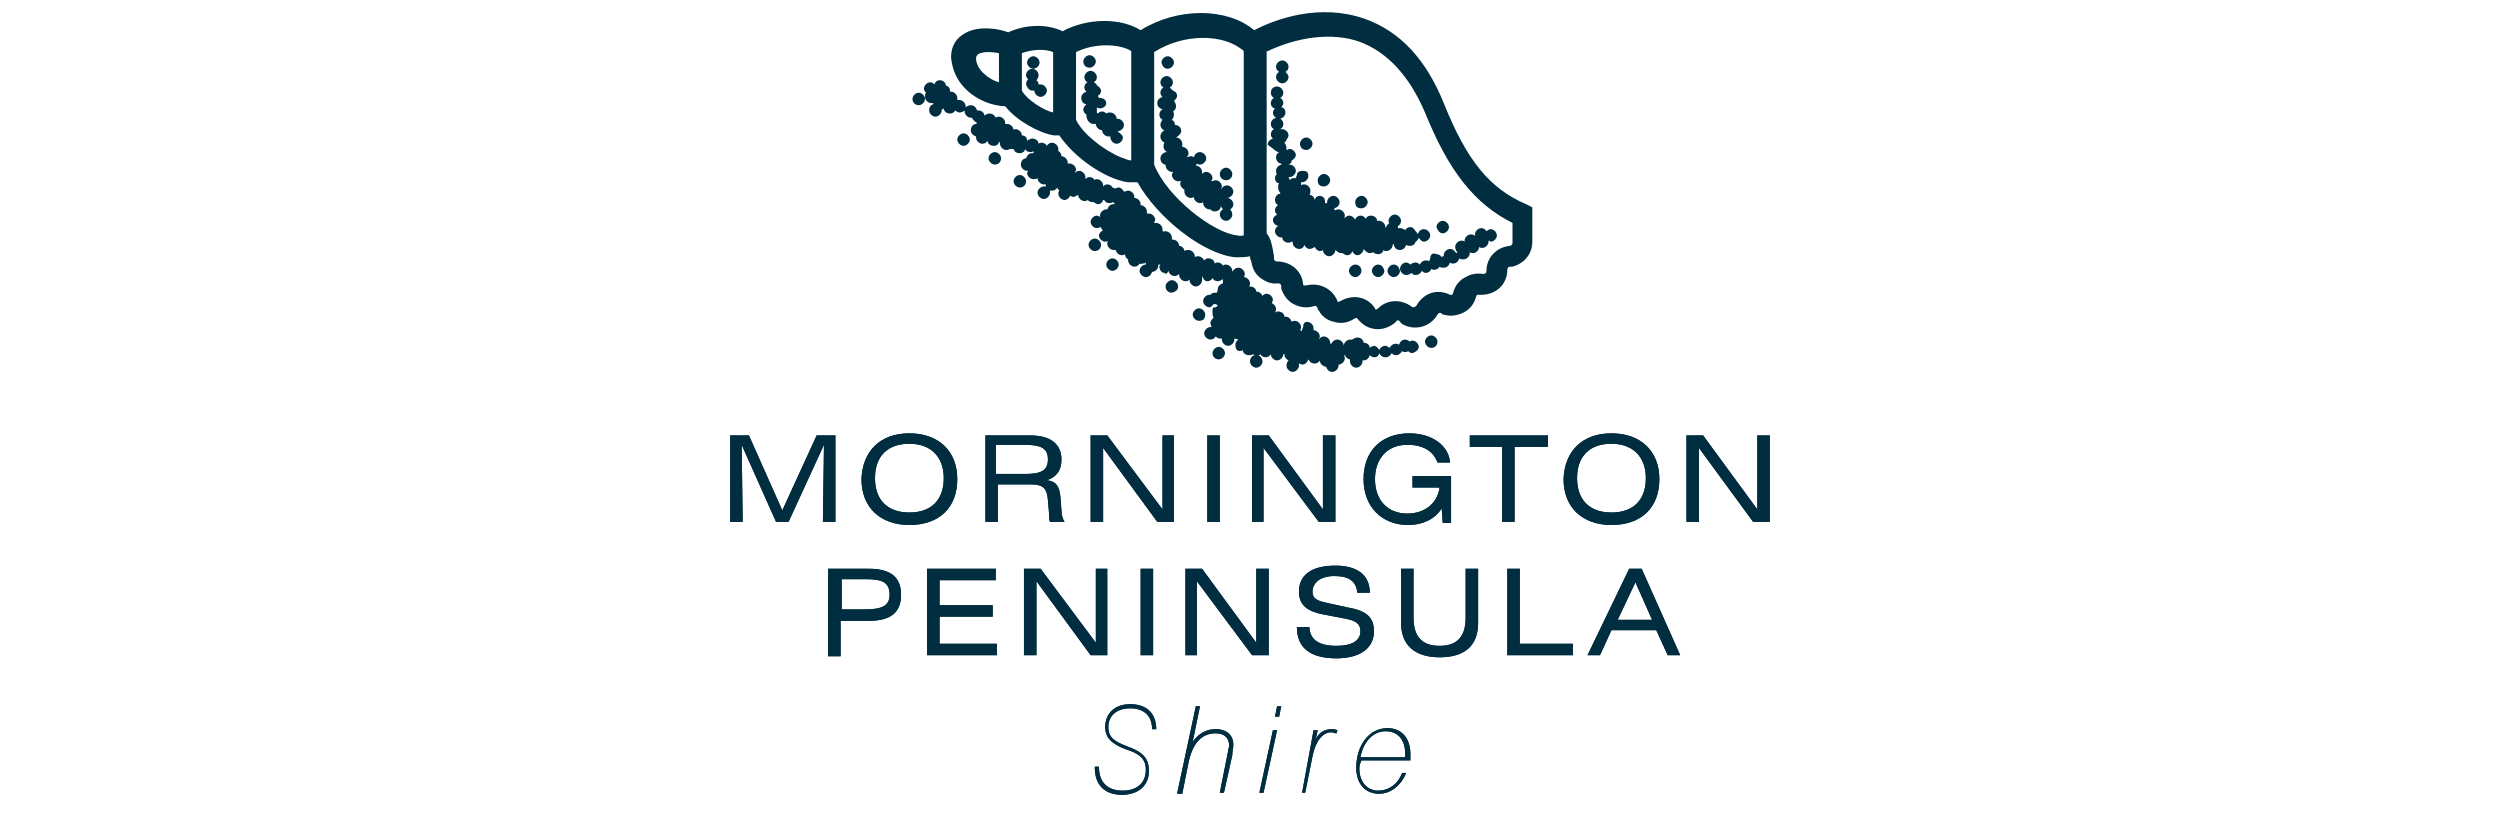 <?xml version="1.0" encoding="utf-8"?>
<!-- Generator: Adobe Illustrator 26.0.0, SVG Export Plug-In . SVG Version: 6.00 Build 0)  -->
<svg version="1.1" id="Layer_1" xmlns="http://www.w3.org/2000/svg" xmlns:xlink="http://www.w3.org/1999/xlink" x="0px" y="0px"
	 viewBox="0 0 240 80" style="enable-background:new 0 0 240 80;" xml:space="preserve">
<style type="text/css">
	.st0{display:none;}
	.st1{fill:#002D40;}
</style>
<g id="guides" class="st0">
</g>
<g>
	<g>
		<path class="st1" d="M93.9,5.2c0.5-0.3,1.4-0.2,2-0.1l0,2.8c-0.4-0.1-1-0.4-1.4-0.8c-0.5-0.4-0.8-1-0.8-1.5
			C93.7,5.4,93.8,5.3,93.9,5.2 M98.1,5.1c1.1-0.4,2.3-0.4,3-0.1l0,5.8c-0.9-0.2-2.5-1.2-3-2.1V5.1z M103.3,5
			c1.8-0.9,4.2-0.8,5.3-0.1v10.5c-0.2,0-0.5-0.1-1-0.3c-1.7-0.7-3.7-2.3-4.3-3.6V5z M110.8,5c2.8-1.8,6.7-1.8,8.6-0.1v17.7
			c-0.1,0-0.3,0.1-0.6,0c-2.3-0.2-6.8-3.7-8-6.8L110.8,5z M121.5,5c3.1-1.5,6.4-1.9,9-1c2.7,1,4.8,3.3,6.3,6.8
			c2.3,5.7,4.8,8.8,8.4,10.6c0,0.8,0,1.9,0,1.9c0,0.2-0.1,0.2-0.2,0.3c-1.3,0.1-2.3,1.1-2.3,2.4c0,0.2-0.1,0.3-0.3,0.3
			c-0.6-0.1-1.2,0-1.7,0.3c-0.6,0.3-1,0.8-1.2,1.5c0,0.1-0.1,0.2-0.1,0.2c-0.1,0-0.1,0-0.2,0c-1.2-0.6-2.5-0.2-3.2,1
			c-0.1,0.2-0.3,0.2-0.4,0.2c-1-0.8-2.4-0.8-3.3,0.1c-0.1,0.1-0.1,0.1-0.2,0.1c-0.1,0-0.1,0-0.1-0.1c-0.7-1.1-2.1-1.4-3.3-0.7
			c-0.1,0-0.2,0.1-0.2,0.1c-0.1,0-0.1-0.1-0.1-0.1c-0.5-1.2-1.7-1.8-3-1.5c-0.1,0-0.2,0-0.2,0c-0.1,0-0.1-0.1-0.1-0.1
			c-0.1-1.3-1.2-2.2-2.5-2.2c-0.1,0-0.2,0-0.2-0.1c-0.1,0-0.1-0.1-0.1-0.2l0-0.1l0-0.1c0-0.2-0.1-0.4-0.1-0.6
			c-0.1-0.5-0.2-1.1-0.6-1.6V5z M94.9,9.9c0.3,0.1,1,0.3,1.6,0.3c1.1,1.4,3.3,2.6,4.7,2.8c0.2,0,0.4,0,0.5,0
			c1.4,2.1,4.4,4.2,6.6,4.5c0.3,0,0.6,0,0.9,0c1.9,3.4,6.3,6.9,9.4,7.2c0.6,0,1,0,1.4-0.1c0,0.1,0,0.3,0.1,0.4
			c0.1,0.6,0.3,1.2,0.8,1.6c0.5,0.4,1.1,0.7,1.8,0.6c0.2,0,0.3,0.1,0.3,0.3l0,0.1l0,0.1c0.2,0.6,0.6,1.2,1.2,1.5
			c0.6,0.3,1.2,0.4,1.9,0.2c0.2-0.1,0.3,0,0.4,0.2l0,0.1l0.1,0.1c0.3,0.6,0.9,1,1.5,1.1c0.6,0.2,1.3,0.1,1.9-0.3
			c0.2-0.1,0.3-0.1,0.4,0.1l0.1,0.1l0.1,0.1c0.5,0.5,1.1,0.7,1.7,0.7c0.6,0,1.3-0.3,1.7-0.7c0.1-0.2,0.3-0.2,0.4,0l0.1,0.1l0.1,0.1
			c1.2,0.7,2.7,0.3,3.4-0.9c0.1-0.2,0.3-0.2,0.4-0.1l0.1,0.1l0.1,0c0.6,0.2,1.3,0.1,1.9-0.2c0.6-0.3,1-0.8,1.2-1.5
			c0-0.1,0.1-0.2,0.1-0.2c0.1,0,0.2,0,0.2,0l0.1,0l0.1,0c1.4,0,2.5-1,2.5-2.4c0-0.2,0.1-0.3,0.3-0.3h0.1l0.1,0
			c1.1-0.3,1.9-1.2,1.9-2.4l0-2.6l0-0.7l-0.6-0.3c-3.5-1.5-5.7-4.2-7.9-9.7c-1.7-4.2-4.2-6.9-7.6-8.1c-4.3-1.5-8.5,0-10.6,1.1
			c-2.6-2.2-7.4-2.2-10.9,0c-1.9-1.2-5.1-1.2-7.5,0.1c-1.4-0.7-3.5-0.7-5.2,0.1c-1.1-0.4-2.8-0.6-4,0c-1,0.5-1.5,1.3-1.5,2.4
			C91.5,7.9,93.2,9.3,94.9,9.9"/>
		<path class="st1" d="M122.8,6.9c-0.2,0.1-0.3,0.3-0.3,0.5c0,0.3,0.3,0.6,0.6,0.6c0.3,0,0.6-0.3,0.6-0.6c0-0.2-0.2-0.4-0.3-0.5
			c0.2-0.1,0.3-0.3,0.3-0.5c0-0.3-0.3-0.6-0.6-0.6c-0.3,0-0.6,0.3-0.6,0.6C122.5,6.6,122.6,6.8,122.8,6.9"/>
		<path class="st1" d="M112.1,6.6c0.3,0,0.6-0.3,0.6-0.6c0-0.3-0.3-0.6-0.6-0.6c-0.3,0-0.6,0.3-0.6,0.6
			C111.6,6.4,111.8,6.6,112.1,6.6"/>
		<path class="st1" d="M104.6,6.5c0.3,0,0.6-0.3,0.6-0.6c0-0.3-0.3-0.6-0.6-0.6c-0.3,0-0.6,0.3-0.6,0.6C104,6.3,104.3,6.5,104.6,6.5
			"/>
		<path class="st1" d="M99.2,6.6c0.3,0,0.6-0.3,0.6-0.6c0-0.3-0.3-0.6-0.6-0.6c-0.3,0-0.6,0.3-0.6,0.6C98.6,6.3,98.9,6.6,99.2,6.6"
			/>
		<path class="st1" d="M99.1,8.7c0.1,0,0.1,0,0.2,0c0,0.3,0.3,0.6,0.6,0.6c0.3,0,0.6-0.3,0.6-0.6c0-0.3-0.3-0.6-0.6-0.6
			c-0.1,0-0.1,0-0.2,0c0-0.2-0.1-0.3-0.2-0.4c0.1-0.1,0.2-0.3,0.2-0.5c0-0.3-0.3-0.6-0.6-0.6c-0.3,0-0.6,0.3-0.6,0.6
			c0,0.2,0.1,0.3,0.2,0.4c-0.1,0.1-0.2,0.3-0.2,0.5C98.6,8.4,98.8,8.7,99.1,8.7"/>
		<path class="st1" d="M105,11.9c0.1,0,0.2,0,0.2,0l0,0c0,0.3,0.3,0.6,0.6,0.6l0,0c0,0.3,0.3,0.6,0.6,0.6c0.1,0,0.1,0,0.2,0l0,0.1
			c0,0.3,0.3,0.6,0.6,0.6c0.3,0,0.6-0.3,0.6-0.6c0-0.3-0.6-0.6-0.5-0.6c0.3,0,0.6-0.3,0.6-0.6c0-0.3-0.3-0.6-0.6-0.6l-0.1,0
			c0-0.3-0.3-0.6-0.6-0.6c-0.1,0-0.3,0-0.4,0.1c-0.1-0.1-0.2-0.2-0.4-0.2c-0.2,0-0.3,0.1-0.4,0.2l-0.1-0.1c0-0.1,0-0.3,0-0.4l0-0.1
			c0.1,0.1,0.2,0.1,0.3,0.1c0.3,0,0.6-0.2,0.6-0.5c0-0.3-0.3-0.5-0.6-0.5c-0.1,0-0.1,0-0.1,0c0-0.1-0.1-0.1-0.1-0.2
			c0.2-0.1,0.3-0.3,0.3-0.5c0-0.2-0.2-0.4-0.4-0.5c0-0.1-0.1-0.2-0.3-0.3c0.2-0.1,0.3-0.3,0.3-0.5c0-0.3-0.3-0.6-0.6-0.6
			c-0.3,0-0.6,0.3-0.6,0.6c0,0.2,0.1,0.4,0.3,0.5c-0.2,0.1-0.3,0.3-0.3,0.5c0,0.2,0.1,0.3,0.2,0.4c-0.3,0.1-0.5,0.3-0.5,0.6
			c0,0.3,0.2,0.6,0.5,0.6c-0.1,0.1-0.3,0.3-0.3,0.5c0,0.2,0.1,0.4,0.3,0.5c0,0.1,0,0.1,0,0.2C104.4,11.7,104.7,11.9,105,11.9"/>
		<path class="st1" d="M113.4,17.3c0,0.1-0.1,0.2-0.1,0.3c0,0.3,0.2,0.5,0.4,0.6c0,0.1,0,0.1,0,0.2c0,0.3,0.3,0.6,0.6,0.6
			c0.1,0,0.2,0,0.3-0.1v0c0,0.3,0.3,0.6,0.6,0.6c0.1,0,0.2,0,0.3-0.1l0,0.1c0,0.3,0.3,0.6,0.6,0.6l0.1,0c0.1,0.1,0.2,0.2,0.4,0.2
			c0.3,0,0.6-0.2,0.6-0.5l0,0c0.1,0.1,0.1,0.2,0.2,0.3c-0.2,0.1-0.3,0.3-0.3,0.5c0,0.3,0.3,0.6,0.6,0.6c0.3,0,0.6-0.3,0.6-0.6
			c0-0.2-0.1-0.4-0.2-0.5c0.2-0.1,0.3-0.3,0.3-0.5c0-0.3-0.3-0.6-0.6-0.6v0c0.3,0,0.6-0.3,0.6-0.6c0-0.3-0.3-0.6-0.6-0.6
			c-0.3,0-0.5,0.2-0.6,0.4l0,0c0-0.1,0.1-0.2,0.1-0.3c0-0.3-0.3-0.6-0.6-0.6c-0.1,0-0.3,0.1-0.4,0.1c0-0.1,0.1-0.2,0.1-0.3
			c0-0.3-0.3-0.6-0.6-0.6c-0.2,0-0.3,0.1-0.4,0.2l0,0c0-0.1,0-0.1,0-0.2c0-0.3-0.3-0.6-0.6-0.6l0,0c0-0.1,0.1-0.1,0.1-0.2
			c0.1,0.1,0.2,0.1,0.3,0.1c0.3,0,0.6-0.3,0.6-0.6c0-0.3-0.3-0.6-0.6-0.6c-0.3,0-0.5,0.2-0.6,0.5c-0.1-0.1-0.2-0.1-0.3-0.1
			c-0.1,0-0.4,0.1-0.4,0.1c0.1-0.1,0.2-0.2,0.2-0.4c0-0.3-0.3-0.6-0.6-0.6c0,0,0-0.2,0-0.3c0-0.3-0.3-0.6-0.6-0.6
			c0,0,0.5-0.3,0.5-0.6c0-0.3-0.2-0.6-0.6-0.6l0,0c0-0.2-0.1-0.4-0.3-0.5c0.1-0.1,0.2-0.3,0.2-0.5c0-0.1,0-0.2-0.1-0.3
			c0.2-0.1,0.3-0.3,0.3-0.5c0-0.2-0.1-0.4-0.2-0.5c0.1-0.1,0.3-0.3,0.3-0.5c0-0.2-0.1-0.4-0.4-0.5c-0.1-0.1-0.2-0.2-0.3-0.3
			c0.2-0.1,0.3-0.3,0.3-0.5c0-0.3-0.3-0.6-0.6-0.6c-0.3,0-0.6,0.3-0.6,0.6c0,0.2,0.1,0.4,0.3,0.5c-0.2,0.1-0.3,0.3-0.3,0.5
			c0,0.2,0.1,0.3,0.2,0.4c-0.3,0.1-0.5,0.3-0.5,0.6c0,0.3,0.2,0.5,0.5,0.6c-0.2,0.1-0.3,0.3-0.3,0.5c0,0.2,0.1,0.4,0.3,0.5
			c-0.1,0.1-0.2,0.3-0.2,0.5c0,0.2,0.2,0.5,0.4,0.5c-0.2,0.1-0.4,0.3-0.4,0.6c0,0.3,0.2,0.5,0.4,0.6c-0.1,0.1-0.1,0.2-0.1,0.4
			c0,0.2,0.2,0.5,0.4,0.5v0l-0.1,0c-0.3,0-0.6,0.3-0.6,0.6c0,0.3,0.2,0.6,0.5,0.6l0,0.1c0,0.3,0.3,0.6,0.6,0.6l0.1,0
			c0,0.1-0.1,0.2-0.1,0.3c0,0.3,0.3,0.6,0.6,0.6C113.3,17.4,113.4,17.4,113.4,17.3"/>
		<path class="st1" d="M117.7,17.3c0.3,0,0.6-0.2,0.6-0.6c0-0.3-0.3-0.6-0.6-0.6c-0.3,0-0.6,0.3-0.6,0.6
			C117.1,17.1,117.4,17.3,117.7,17.3"/>
		<path class="st1" d="M122.8,14.6c-0.2,0.1-0.3,0.3-0.3,0.5c0,0.3,0.2,0.6,0.5,0.6v0.1c-0.3,0.1-0.5,0.3-0.5,0.6
			c0,0.1,0,0.3,0.1,0.3c-0.1,0.1-0.2,0.2-0.2,0.4c0,0.3,0.2,0.5,0.4,0.5c-0.1,0.1-0.1,0.2-0.1,0.4c0,0.2,0.1,0.4,0.2,0.5v0.1
			c-0.3,0-0.5,0.3-0.5,0.6c0,0.2,0.1,0.4,0.3,0.5c-0.2,0.1-0.3,0.3-0.3,0.5c0,0.2,0.1,0.3,0.2,0.4c-0.2,0.1-0.4,0.3-0.4,0.5
			c0,0.3,0.2,0.5,0.5,0.6c-0.2,0.1-0.3,0.3-0.3,0.5c0,0.3,0.3,0.6,0.6,0.6l0.1,0c0,0.3,0.3,0.5,0.6,0.5c0.1,0,0.3-0.1,0.4-0.1l0,0.1
			c0,0.3,0.3,0.6,0.6,0.6c0.3,0,0.5-0.2,0.5-0.4c0.1,0.2,0.3,0.4,0.5,0.4c0.2,0,0.4-0.1,0.5-0.2c0.1,0.2,0.3,0.4,0.5,0.4
			c0.1,0,0.2,0,0.3-0.1c0,0.3,0.3,0.6,0.6,0.6c0.3,0,0.6-0.3,0.6-0.6c0,0,0.3,0.3,0.5,0.3c0.1,0,0.2,0,0.2,0
			c0.1,0.1,0.3,0.2,0.4,0.2c0.3,0,0.5-0.2,0.5-0.4c0.1,0.2,0.3,0.4,0.5,0.4c0.3,0,0.6-0.3,0.6-0.6c0,0,0.3,0.4,0.6,0.4
			c0.1,0,0.2,0,0.3-0.1c0.1,0.1,0.3,0.2,0.5,0.2c0.3,0,0.5-0.2,0.5-0.4c0.1,0.1,0.2,0.1,0.3,0.1c0.3,0,0.6-0.3,0.6-0.6l0.1-0.1
			c0,0.3,0.2,0.6,0.6,0.6c0.3,0,0.5-0.2,0.6-0.5c0.1,0.1,0.2,0.1,0.4,0.1c0.2,0,0.4-0.1,0.5-0.4c0.2-0.1,0.3-0.3,0.3-0.4
			c0.1,0.2,0.3,0.4,0.5,0.4c0.3,0,0.6-0.3,0.6-0.6c0-0.3-0.3-0.6-0.6-0.6c-0.3,0-0.5,0.2-0.6,0.5c0-0.1-0.1-0.2-0.2-0.3
			c-0.1-0.2-0.3-0.4-0.5-0.4c-0.2,0-0.4,0.1-0.5,0.3c-0.1-0.1-0.3-0.2-0.5-0.2c0,0-0.1,0-0.2,0c0-0.1,0-0.2,0-0.2
			c0.2-0.1,0.3-0.3,0.3-0.5c0-0.3-0.3-0.6-0.6-0.6c-0.3,0-0.6,0.3-0.6,0.6c0,0.1,0,0.2,0.1,0.2c-0.2,0.1-0.4,0.5-0.4,0.5l0-0.1
			c0-0.3-0.3-0.6-0.6-0.6c-0.1,0-0.1,0-0.2,0c0-0.3-0.3-0.5-0.6-0.5c-0.2,0-0.4,0.1-0.5,0.3c-0.1-0.2-0.3-0.3-0.5-0.3
			c-0.2,0-0.5,0.2-0.5,0.4c-0.1-0.2-0.3-0.4-0.6-0.4c-0.2,0-0.5,0.3-0.5,0.3c0.1-0.1,0.1-0.2,0.1-0.3c0-0.3-0.3-0.6-0.6-0.6
			c-0.3,0-0.4,0.2-0.4,0l0-0.1c0.3-0.1,0.5-0.3,0.5-0.6c0-0.3-0.3-0.6-0.6-0.6c-0.3,0-0.6,0.3-0.6,0.6l0,0.1h-0.2l0-0.2
			c0-0.4-0.4-0.5-0.5-0.5c-0.2,0-0.4,0.1-0.5,0.4c0-0.3-0.3-0.5-0.5-0.5c0.1-0.1,0.1-0.2,0.1-0.4c0-0.3-0.3-0.6-0.6-0.6
			c-0.1,0-0.2,0-0.3,0.1c0,0,0-0.1,0-0.2l0-0.1l0.1,0c0.3,0,0.6-0.3,0.6-0.6c0-0.3-0.1-0.5-0.5-0.5c-0.3,0-0.6,0.1-0.6,0.4l-0.1,0.3
			l-0.2,0c-0.2,0-0.3,0.1-0.4,0.2c0-0.1-0.1-0.3-0.1-0.3l0.1,0c0.3,0,0.6-0.3,0.6-0.6c0-0.3-0.3-0.6-0.6-0.6l-0.1,0
			c0.2-0.1,0.3-0.2,0.3-0.4c0.2-0.1,0.4-0.3,0.4-0.5c0-0.3-0.3-0.6-0.6-0.6c-0.1,0-0.2,0.1-0.3,0.1c0-0.1,0-0.1,0-0.2
			c0-0.2-0.1-0.4-0.2-0.5c0.1-0.1,0.2-0.2,0.2-0.3c0.1-0.1,0.2-0.3,0.2-0.4c0-0.3-0.3-0.6-0.6-0.6c-0.1,0-0.1,0-0.2,0l0,0
			c0.2-0.1,0.3-0.3,0.3-0.5c0-0.2-0.1-0.4-0.3-0.5c0.3-0.1,0.5-0.3,0.5-0.6c0-0.3-0.2-0.5-0.4-0.5c0.1-0.1,0.2-0.3,0.2-0.4
			c0-0.2-0.1-0.4-0.3-0.5c0.2-0.1,0.3-0.3,0.3-0.5c0-0.3-0.3-0.6-0.6-0.6c-0.3,0-0.6,0.2-0.6,0.6c0,0.2,0.1,0.4,0.3,0.5
			c-0.2,0.1-0.3,0.3-0.3,0.5c0,0.3,0.2,0.5,0.4,0.5c-0.1,0.1-0.2,0.3-0.2,0.4c0,0.2,0.1,0.4,0.3,0.5c-0.3,0.1-0.5,0.3-0.5,0.6
			c0,0.2,0.1,0.4,0.3,0.5c-0.2,0.1-0.3,0.3-0.3,0.5c0,0.2,0.1,0.3,0.2,0.4c-0.3,0.1-0.5,0.3-0.5,0.6
			C122.3,14.3,122.5,14.6,122.8,14.6"/>
		<path class="st1" d="M138.5,22.4c0.3,0,0.6-0.3,0.6-0.6c0-0.3-0.3-0.6-0.6-0.6c-0.3,0-0.6,0.3-0.6,0.6
			C138,22.1,138.2,22.4,138.5,22.4"/>
		<path class="st1" d="M137.3,24.8L137.3,24.8c0,0.1-0.1,0.2-0.1,0.3c-0.1-0.1-0.2-0.1-0.3-0.1c-0.3,0-0.5,0.2-0.6,0.4
			c-0.1-0.1-0.2-0.2-0.4-0.2c-0.2,0-0.4,0.1-0.5,0.2c-0.1-0.1-0.3-0.2-0.4-0.2c-0.3,0-0.6,0.3-0.6,0.6c0,0.3,0.3,0.6,0.6,0.6
			c0.2,0,0.4-0.1,0.5-0.2c0.1,0.1,0.2,0.2,0.4,0.2c0.3,0,0.5-0.2,0.6-0.4c0.1,0.1,0.2,0.2,0.4,0.2c0.2,0,0.5-0.2,0.5-0.4
			c0.1,0.1,0.2,0.1,0.3,0.1c0.2,0,0.4-0.1,0.5-0.3c0.1,0.1,0.2,0.1,0.4,0.1c0.3,0,0.5-0.2,0.6-0.5c0.1,0.1,0.2,0.1,0.3,0.1
			c0.3,0,0.5-0.2,0.6-0.5c0.1,0.1,0.2,0.1,0.4,0.1c0.3,0,0.6-0.3,0.6-0.6l0-0.1c0.1,0.1,0.2,0.1,0.3,0.1c0.3,0,0.6-0.3,0.6-0.6
			c0.1,0.1,0.2,0.1,0.3,0.1c0.3,0,0.6-0.3,0.6-0.6l0-0.1c0.1,0,0.2,0.1,0.2,0.1c0.3,0,0.6-0.3,0.6-0.6c0-0.3-0.3-0.6-0.6-0.6
			c-0.1,0-0.3,0.1-0.4,0.2c-0.1-0.2-0.3-0.3-0.5-0.3c-0.3,0-0.6,0.3-0.6,0.6c0,0.2,0.1,0.3,0.2,0.4l0,0.1c0-0.3-0.3-0.5-0.6-0.5
			c-0.3,0-0.6,0.3-0.6,0.6c0,0,0,0.1,0,0.1c-0.1-0.1-0.2-0.1-0.3-0.1c-0.3,0-0.6,0.3-0.6,0.6c0,0.2,0.1,0.4,0.2,0.5l0,0.1
			c-0.1,0-0.1-0.1-0.2-0.1c-0.1-0.2-0.3-0.3-0.5-0.3c-0.3,0-0.6,0.3-0.6,0.6l0,0.1c-0.1,0-0.2,0-0.2,0.1c-0.1-0.2-0.3-0.3-0.5-0.3
			C137.5,24.2,137.3,24.5,137.3,24.8"/>
		<path class="st1" d="M130.7,20c0.3,0,0.6-0.3,0.6-0.6c0-0.3-0.3-0.6-0.6-0.6c-0.3,0-0.6,0.3-0.6,0.6C130.1,19.8,130.3,20,130.7,20
			"/>
		<path class="st1" d="M127.1,17.9c0.3,0,0.6-0.3,0.6-0.6c0-0.3-0.3-0.6-0.6-0.6c-0.3,0-0.6,0.3-0.6,0.6
			C126.5,17.7,126.7,17.9,127.1,17.9"/>
		<path class="st1" d="M125.4,14.4c0.3,0,0.6-0.3,0.6-0.6c0-0.3-0.3-0.6-0.6-0.6c-0.3,0-0.6,0.3-0.6,0.6
			C124.8,14.1,125,14.4,125.4,14.4"/>
		<path class="st1" d="M133.8,25.4c-0.3,0-0.6,0.3-0.6,0.6c0,0.3,0.3,0.6,0.6,0.6c0.3,0,0.6-0.3,0.6-0.6
			C134.3,25.6,134.1,25.4,133.8,25.4"/>
		<path class="st1" d="M132.3,25.4c-0.3,0-0.6,0.3-0.6,0.6c0,0.3,0.3,0.6,0.6,0.6c0.3,0,0.6-0.3,0.6-0.6
			C132.8,25.6,132.6,25.4,132.3,25.4"/>
		<path class="st1" d="M130.1,25.4c-0.3,0-0.6,0.3-0.6,0.6c0,0.3,0.3,0.6,0.6,0.6c0.3,0,0.6-0.3,0.6-0.6
			C130.7,25.7,130.5,25.4,130.1,25.4"/>
		<path class="st1" d="M105.7,23.5c0-0.3-0.3-0.6-0.6-0.6c-0.3,0-0.6,0.3-0.6,0.6c0,0.3,0.3,0.6,0.6,0.6
			C105.4,24.1,105.7,23.9,105.7,23.5"/>
		<path class="st1" d="M107.4,25.4c0-0.3-0.3-0.6-0.6-0.6c-0.3,0-0.6,0.3-0.6,0.6c0,0.3,0.3,0.6,0.6,0.6
			C107.1,26,107.4,25.7,107.4,25.4"/>
		<path class="st1" d="M113.1,27.5c0-0.3-0.3-0.6-0.6-0.6c-0.3,0-0.6,0.3-0.6,0.6c0,0.3,0.2,0.6,0.6,0.6
			C112.9,28,113.1,27.8,113.1,27.5"/>
		<path class="st1" d="M115.7,30.2c0-0.3-0.3-0.6-0.6-0.6c-0.3,0-0.6,0.3-0.6,0.6c0,0.3,0.3,0.6,0.6,0.6
			C115.5,30.8,115.7,30.6,115.7,30.2"/>
		<path class="st1" d="M117,34.5c0.3,0,0.6-0.3,0.6-0.6c0-0.3-0.3-0.6-0.6-0.6c-0.3,0-0.6,0.3-0.6,0.6
			C116.4,34.3,116.7,34.5,117,34.5"/>
		<path class="st1" d="M112.2,26c0,0.3,0.3,0.5,0.6,0.5c0.1,0,0.3-0.1,0.4-0.2v0.1c0,0.3,0.3,0.6,0.6,0.6c0.3,0,0.5-0.2,0.5-0.4l0,0
			c0,0.1-0.1,0.2-0.1,0.3c0,0.3,0.3,0.6,0.6,0.6c0.3,0,0.6-0.3,0.6-0.6c0-0.1,0-0.3,0-0.4c0.1,0.2,0.2,0.5,0.5,0.5
			c0.2,0,0.4-0.1,0.5-0.3c0.1,0.2,0.3,0.3,0.5,0.3c0.2,0,0.3-0.1,0.5-0.2v0.2c0,0.1,0,0.2,0,0.2c-0.3,0.1-0.5,0.3-0.5,0.6
			c0,0,0,0.2-0.1,0.3c-0.1,0-0.1,0-0.2,0c-0.2,0-0.3,0.1-0.4,0.2l-0.1,0c-0.3,0-0.6,0.3-0.6,0.6c0,0.3,0.3,0.6,0.6,0.6
			c0.2,0,0.3-0.2,0.4-0.3l0.2,0c0.1,0,0.1,0.1,0.2,0.1c0,0,0,0.1-0.2,0.2c-0.3,0-0.3,0.1-0.3,0.4c0,0.2,0,0.4,0.1,0.6
			c-0.1,0.1-0.3,0.3-0.3,0.5c0,0.1,0.1,0.3,0.1,0.4l-0.1,0c-0.3,0-0.6,0.3-0.6,0.6c0,0.3,0.3,0.6,0.6,0.6c0.2,0,0.4-0.1,0.5-0.3
			c0.1,0.1,0.3,0.2,0.4,0.2c0.1,0,0.1,0,0.2,0c0,0.1,0,0.1,0,0.1c0,0.3,0.3,0.6,0.6,0.6c0.3,0,0.6-0.3,0.6-0.6l0-0.1
			c0.1,0,0.3,0.1,0.4,0.1c-0.2,0.1-0.3,0.3-0.3,0.5c0,0.3,0.1,0.6,0.4,0.6c0.1,0,0.2,0,0.3-0.1c0,0.3,0.3,0.5,0.6,0.5
			c0.1,0,0.3,0,0.4-0.1c0.1,0.1,0.1,0.1,0.2,0.1c-0.3,0-0.5,0.3-0.5,0.6c0,0.3,0.3,0.6,0.6,0.6c0.3,0,0.6-0.3,0.6-0.6
			c0-0.3-0.2-0.5-0.4-0.6c0.1,0,0.2,0,0.2-0.1c0.1,0.2,0.3,0.3,0.5,0.3c0.2,0,0.4-0.1,0.5-0.3v0c0,0.3,0.3,0.6,0.6,0.6
			c0.3,0,0.6-0.3,0.6-0.6v0l0.1,0V34c0,0.3,0.2,0.5,0.4,0.6c-0.1,0.1-0.2,0.3-0.2,0.5c0,0.3,0.3,0.6,0.6,0.6c0.3,0,0.6-0.3,0.6-0.6
			c0-0.1,0-0.1,0-0.2c0.1,0,0.2,0.1,0.3,0.1c0.3,0,0.5-0.2,0.6-0.5c0.1,0.2,0.3,0.4,0.6,0.4c0.2,0,0.4-0.1,0.5-0.3
			c0,0.3,0.3,0.6,0.6,0.6l0,0c0.1,0.3,0.3,0.5,0.6,0.5c0.3,0,0.6-0.3,0.6-0.6l0-0.1c0.3,0,0.6-0.3,0.6-0.6c0-0.1,0-0.2-0.1-0.3
			l0.1,0c0.1,0.2,0.3,0.4,0.5,0.4c0,0.1,0,0.1,0,0.2c0,0.3,0.3,0.6,0.6,0.6c0.3,0,0.6-0.3,0.6-0.6l0-0.1l0.1,0
			c0.3,0,0.5-0.2,0.6-0.5c0.1,0.1,0.3,0.2,0.4,0.2c0.3,0,0.5-0.2,0.5-0.4c0.1,0.2,0.3,0.4,0.6,0.4c0.3,0,0.5-0.2,0.6-0.4
			c0.1,0.1,0.2,0.2,0.4,0.2c0.3,0,0.5-0.2,0.6-0.4c0.1,0.1,0.2,0.1,0.3,0.1c0.3,0,0.6-0.3,0.6-0.6c0-0.3-0.3-0.6-0.6-0.6
			c-0.3,0-0.5,0.2-0.6,0.5c-0.1-0.1-0.2-0.1-0.3-0.1c-0.3,0-0.5,0.2-0.6,0.4c-0.1-0.1-0.3-0.2-0.4-0.2c-0.3,0-0.5,0.2-0.6,0.4
			c-0.1-0.2-0.3-0.4-0.5-0.4c-0.1,0-0.3,0.1-0.4,0.2c0-0.3-0.3-0.5-0.6-0.5l0,0c0-0.3-0.3-0.5-0.6-0.5c-0.2,0-0.3,0.1-0.5,0.2
			c0,0-0.1,0-0.2,0c-0.3,0-0.6,0.3-0.6,0.6c0-0.3-0.3-0.6-0.6-0.6c-0.3,0-0.5,0.2-0.6,0.4l-0.1,0l0-0.1c0-0.3-0.3-0.6-0.6-0.6
			c-0.2,0-0.4,0.1-0.5,0.3h0c0-0.1,0.1-0.2,0.1-0.3c0-0.3-0.3-0.6-0.6-0.6c0-0.1,0-0.1,0-0.2c0-0.3-0.3-0.6-0.6-0.6
			c-0.3,0-0.4,0.2-0.4,0.5c0,0.1-0.2,0.3-0.1,0.4c-0.1,0-0.1-0.1-0.2-0.1c0.1-0.1,0.1-0.2,0.1-0.3c0-0.3-0.3-0.6-0.6-0.6
			c-0.1,0-0.2,0-0.3,0.1c-0.1-0.3-0.3-0.5-0.6-0.5l-0.1,0c0-0.3-0.3-0.5-0.6-0.5c-0.2,0-0.3,0.1-0.4,0.2c0.1-0.1,0.2-0.2,0.2-0.4
			c0-0.3-0.2-0.5-0.4-0.6c0-0.1,0.1-0.2,0.1-0.3c0-0.3-0.3-0.6-0.6-0.6c-0.2,0-0.3,0.1-0.4,0.2c-0.1-0.2-0.3-0.4-0.5-0.4l-0.1,0
			c0-0.3-0.3-0.5-0.6-0.5l-0.1,0c0.1-0.1,0.1-0.2,0.1-0.3c0-0.3-0.3-0.6-0.6-0.6c0.1-0.1,0.1-0.2,0.1-0.3c0-0.3-0.3-0.6-0.6-0.6
			c-0.3,0-0.5,0.2-0.6,0.4l0,0l0-0.1c0-0.3-0.3-0.6-0.6-0.6c-0.1,0-0.2,0-0.3,0.1c-0.1-0.2-0.3-0.3-0.5-0.3c-0.1,0-0.2,0-0.3,0.1
			c0-0.3-0.3-0.5-0.6-0.5c-0.2,0-0.3,0.1-0.4,0.2c-0.1-0.2-0.3-0.4-0.6-0.4c-0.1,0-0.2,0-0.3,0.1l0-0.1c0-0.3-0.3-0.6-0.6-0.6
			c-0.2,0-0.3,0-0.4,0.1c0-0.3-0.3-0.5-0.5-0.5l0,0c0-0.3-0.3-0.6-0.6-0.6l-0.1,0c0-0.1,0-0.1,0-0.2c0-0.3-0.3-0.6-0.6-0.6
			c-0.3,0-0.3,0.1-0.3-0.2c0-0.3-0.3-0.6-0.6-0.6c-0.1,0-0.1,0-0.2,0c0-0.1,0.1-0.2,0.1-0.3c0-0.3-0.3-0.6-0.6-0.6
			c-0.1,0-0.2,0-0.2,0c0-0.1,0-0.1,0-0.2c0-0.3-0.3-0.6-0.6-0.6l0,0l0-0.1c0-0.3-0.3-0.6-0.6-0.6h0c0,0,0-0.1,0-0.1
			c0-0.3-0.3-0.6-0.6-0.6c-0.1,0-0.3,0.1-0.4,0.1c-0.1-0.2-0.3-0.4-0.5-0.4c-0.1,0-0.2,0-0.3,0.1c-0.1,0-0.2-0.1-0.3-0.1
			c-0.1-0.2-0.3-0.3-0.5-0.3c-0.2,0-0.4,0.1-0.5,0.4h0c0.1-0.1,0.1-0.2,0.1-0.3c0-0.3-0.3-0.6-0.6-0.6c-0.1,0-0.2,0-0.2,0.1
			c-0.1-0.2-0.3-0.3-0.5-0.3c-0.2,0-0.3,0.1-0.4,0.2c0-0.1,0-0.1,0-0.2c0-0.3-0.3-0.6-0.6-0.6c-0.2,0-0.3,0.1-0.4,0.2l0,0
			c0-0.1,0.1-0.2,0.1-0.3c0-0.3-0.3-0.6-0.6-0.6c-0.1,0-0.1,0-0.2,0l0-0.1c0-0.3-0.3-0.6-0.6-0.6l0,0l0,0c0-0.2-0.1-0.4-0.3-0.5
			c0-0.1,0-0.1,0-0.2c0-0.3-0.3-0.6-0.6-0.6c-0.2,0-0.4,0.1-0.5,0.3c-0.1-0.2-0.3-0.3-0.5-0.3c-0.1,0-0.2,0-0.3,0.1
			c0-0.3-0.3-0.5-0.6-0.5c-0.2,0-0.3,0.1-0.5,0.2c0-0.3-0.2-0.5-0.5-0.5c0-0.3-0.3-0.6-0.6-0.6c-0.1,0-0.2,0-0.2,0.1v0
			c0-0.3-0.3-0.6-0.6-0.6c-0.1,0-0.1,0-0.2,0l0-0.1c0-0.3-0.3-0.6-0.6-0.6c-0.1,0-0.2,0-0.3,0.1c-0.1-0.2-0.3-0.4-0.6-0.4
			c-0.2,0-0.4,0.1-0.5,0.2c0-0.3-0.3-0.5-0.6-0.5l-0.1,0c-0.1-0.3-0.3-0.5-0.6-0.5c-0.2,0-0.4,0.1-0.5,0.2c0,0,0-0.1,0-0.1
			c0-0.3-0.3-0.6-0.6-0.6c-0.1,0-0.1,0-0.2,0c0-0.1,0-0.1,0-0.2c0-0.3-0.3-0.6-0.6-0.6l-0.1,0l0-0.1c0-0.2-0.1-0.4-0.4-0.5
			c0-0.3-0.3-0.5-0.6-0.5c-0.2,0-0.4,0.1-0.5,0.4c-0.1-0.1-0.2-0.2-0.4-0.2c-0.3,0-0.6,0.3-0.6,0.6c0,0.2,0.1,0.3,0.2,0.4
			c-0.1,0.1-0.1,0.2-0.1,0.4c0,0.3,0.3,0.6,0.6,0.6c0.1,0,0.1,0,0.2,0l0,0.1c-0.3,0.1-0.4,0.3-0.4,0.6c0,0.3,0.3,0.6,0.6,0.6
			c0.3,0,0.6-0.3,0.6-0.6l0-0.1c0.1,0,0.1,0,0.2-0.1c0,0.3,0.3,0.5,0.6,0.5c0.2,0,0.4-0.1,0.5-0.3c0.1,0.1,0.3,0.2,0.4,0.2
			c0.2,0,0.4-0.1,0.5-0.2l0,0.1c0,0.3,0.3,0.6,0.6,0.6l0.1,0c0.1,0.2,0.3,0.4,0.5,0.5l-0.1,0.1c-0.3,0-0.5,0.3-0.5,0.6
			c0,0.3,0.2,0.5,0.5,0.6l0,0.1c0,0.3,0.3,0.6,0.6,0.6c0.2,0,0.4-0.1,0.5-0.3c0,0.3,0.3,0.5,0.6,0.5c0.3,0,0.5-0.2,0.5-0.4l0.1,0.1
			l0,0.1c0,0.3,0.3,0.6,0.6,0.6c0.2,0,0.3-0.1,0.4-0.1h0.1c0.1,0,0.1,0,0.2,0c0.1,0.3,0.3,0.4,0.6,0.4c0.3,0,0.5-0.2,0.5-0.4
			c0.1,0.2,0.3,0.3,0.5,0.3c0.1,0,0.2,0,0.3-0.1c0,0.1,0,0.2,0.1,0.2c-0.1,0-0.1,0-0.2,0c-0.3,0-0.5,0.2-0.6,0.5
			c-0.3,0-0.5,0.3-0.5,0.6c0,0.3,0.3,0.6,0.6,0.6l0.1,0c0,0.1-0.1,0.1-0.1,0.2c0,0.3,0.3,0.6,0.6,0.6c0.1,0,0.3,0,0.4-0.1l0,0
			c0,0.3,0.3,0.6,0.6,0.6c0.1,0,0.2,0,0.2,0l0,0c0,0.1,0,0.1,0,0.2c-0.1,0-0.1,0-0.2,0c-0.3,0-0.6,0.3-0.6,0.6
			c0,0.3,0.3,0.6,0.6,0.6c0.3,0,0.6-0.3,0.6-0.6c0-0.1,0-0.1,0-0.2c0.1,0,0.1,0,0.2,0c0.2,0,0.4-0.1,0.5-0.3c0,0.1,0.1,0.2,0.2,0.3
			c-0.1,0.1-0.1,0.2-0.1,0.3c0,0.3,0.3,0.6,0.6,0.6c0.2,0,0.5-0.2,0.5-0.4c0.1,0,0.2,0.1,0.3,0.1c0.2,0,0.3-0.1,0.5-0.2l0,0
			c0,0.3,0.3,0.6,0.6,0.6c0.1,0,0.2,0,0.3-0.1c0.1,0.1,0.3,0.2,0.4,0.2c0.1,0,0.2,0,0.2,0c0.1,0.1,0.3,0.2,0.4,0.2
			c0.2,0,0.4-0.1,0.5-0.4l0.1,0c0.1,0.2,0.3,0.3,0.5,0.3c0.1,0,0.2,0,0.3-0.1c0.1,0,0.1,0.1,0.2,0.1c0,0.1,0,0.1,0,0.1l-0.1,0
			c-0.3,0-0.5,0.2-0.6,0.5l-0.1,0c-0.3,0-0.6,0.3-0.6,0.6c0,0.1,0,0.2,0.1,0.2c-0.1-0.1-0.3-0.2-0.4-0.2c-0.3,0-0.6,0.3-0.6,0.6
			c0,0.3,0.3,0.6,0.6,0.6c0.1,0,0.3-0.1,0.4-0.1c0,0.1,0.1,0.3,0.2,0.3c-0.2,0.1-0.4,0.3-0.4,0.5c0,0.3,0.3,0.6,0.6,0.6
			c0.1,0,0.2,0,0.3-0.1c-0.1,0.1-0.1,0.2-0.1,0.3c0,0.3,0.3,0.6,0.6,0.6c0.1,0,0.1,0,0.2,0c0.1,0.3,0.3,0.5,0.6,0.5
			c0.1,0,0.2,0,0.3-0.1c0,0.2,0.1,0.4,0.3,0.5l0,0.1c0,0.3,0.3,0.6,0.6,0.6c0.2,0,0.4-0.1,0.5-0.3c0.1,0.1,0.2,0,0.3,0
			c0.1,0,0.2,0,0.3-0.1l0,0.2l0,0c-0.3,0-0.6,0.3-0.6,0.6c0,0.3,0.3,0.6,0.6,0.6c0.3,0,0.5-0.2,0.6-0.5l0,0c0.3,0,0.6-0.3,0.6-0.6
			l0-0.1l0.2,0c0,0.1-0.1,0.1-0.1,0.2c0,0.3,0.2,0.6,0.5,0.6C111.9,26.4,112.1,26.2,112.2,26"/>
		<path class="st1" d="M136.2,33.3c0-0.3-0.3-0.6-0.6-0.6c-0.3,0-0.6,0.3-0.6,0.6c0,0.3,0.3,0.6,0.6,0.6
			C135.9,33.8,136.2,33.6,136.2,33.3"/>
		<path class="st1" d="M138,32.8c0-0.3-0.3-0.6-0.6-0.6c-0.3,0-0.6,0.3-0.6,0.6c0,0.3,0.3,0.6,0.6,0.6C137.8,33.4,138,33.1,138,32.8
			"/>
		<path class="st1" d="M98.5,17.4c0-0.3-0.3-0.6-0.6-0.6c-0.3,0-0.6,0.3-0.6,0.6c0,0.3,0.3,0.6,0.6,0.6C98.2,18,98.5,17.8,98.5,17.4
			"/>
		<path class="st1" d="M96.1,15.2c0-0.3-0.3-0.6-0.6-0.6c-0.3,0-0.6,0.3-0.6,0.6c0,0.3,0.3,0.6,0.6,0.6
			C95.8,15.8,96.1,15.6,96.1,15.2"/>
		<path class="st1" d="M93.1,13.4c0-0.3-0.3-0.6-0.6-0.6c-0.3,0-0.6,0.3-0.6,0.6c0,0.3,0.3,0.6,0.6,0.6C92.8,14,93.1,13.7,93.1,13.4
			"/>
		<path class="st1" d="M88.2,10.1c0.3,0,0.6-0.3,0.6-0.6c0-0.3-0.3-0.6-0.6-0.6c-0.3,0-0.6,0.3-0.6,0.6
			C87.6,9.9,87.9,10.1,88.2,10.1"/>
		<path class="st1" d="M107.8,75.9c1.3,0,2.2-0.7,2.2-2c0-1.2-0.8-1.6-2-2c-1.3-0.5-1.9-1.1-1.9-2.1c0-1.3,0.9-2.2,2.4-2.2
			c1.6,0,2.5,0.9,2.5,2.4v0h-0.4V70c0-1.3-0.8-2-2.1-2c-1.3,0-2.1,0.7-2.1,1.8c0,1.2,0.9,1.5,2.2,2c1.2,0.5,1.7,1.1,1.7,2.2
			c0,1.4-1,2.3-2.6,2.3c-1.6,0-2.6-0.9-2.6-2.6v-0.1h0.4C105.5,75.1,106.3,75.9,107.8,75.9"/>
		<path class="st1" d="M107.8,75.9c1.3,0,2.2-0.7,2.2-2c0-1.2-0.8-1.6-2-2c-1.3-0.5-1.9-1.1-1.9-2.1c0-1.3,0.9-2.2,2.4-2.2
			c1.6,0,2.5,0.9,2.5,2.4v0h-0.4V70c0-1.3-0.8-2-2.1-2c-1.3,0-2.1,0.7-2.1,1.8c0,1.2,0.9,1.5,2.2,2c1.2,0.5,1.7,1.1,1.7,2.2
			c0,1.4-1,2.3-2.6,2.3c-1.6,0-2.6-0.9-2.6-2.6v-0.1h0.4C105.5,75.1,106.3,75.9,107.8,75.9"/>
		<path class="st1" d="M114.8,67.8h0.4l-0.7,3.4c0.6-0.8,1.3-1.2,2.2-1.2c1.1,0,1.7,0.6,1.7,1.5c0,0.3-0.1,0.6-0.1,1l-0.8,3.6h-0.4
			l0.8-4c0-0.2,0.1-0.4,0.1-0.5c0-0.8-0.5-1.2-1.3-1.2c-1.3,0-2.2,0.9-2.6,2.8l-0.6,3H113L114.8,67.8z"/>
		<path class="st1" d="M114.8,67.8h0.4l-0.7,3.4c0.6-0.8,1.3-1.2,2.2-1.2c1.1,0,1.7,0.6,1.7,1.5c0,0.3-0.1,0.6-0.1,1l-0.8,3.6h-0.4
			l0.8-4c0-0.2,0.1-0.4,0.1-0.5c0-0.8-0.5-1.2-1.3-1.2c-1.3,0-2.2,0.9-2.6,2.8l-0.6,3H113L114.8,67.8z"/>
	</g>
	<path class="st1" d="M122.6,67.8l-0.2,1h0.4l0.2-1H122.6z M122.2,70.1l-1.3,6h0.4l1.3-6H122.2z"/>
	<path class="st1" d="M122.6,67.8l-0.2,1h0.4l0.2-1H122.6z M122.2,70.1l-1.3,6h0.4l1.3-6H122.2z"/>
	<g>
		<path class="st1" d="M126.1,70.1h0.4l-0.2,0.9c0.3-0.7,0.9-1,1.5-1c0.2,0,0.3,0,0.6,0.1l-0.1,0.3c-0.2,0-0.3-0.1-0.5-0.1
			c-0.8,0-1.5,0.8-1.8,2.3l-0.7,3.5h-0.3L126.1,70.1z"/>
		<path class="st1" d="M126.1,70.1h0.4l-0.2,0.9c0.3-0.7,0.9-1,1.5-1c0.2,0,0.3,0,0.6,0.1l-0.1,0.3c-0.2,0-0.3-0.1-0.5-0.1
			c-0.8,0-1.5,0.8-1.8,2.3l-0.7,3.5h-0.3L126.1,70.1z"/>
		<path class="st1" d="M130.5,73.8c0,1.2,0.7,2.1,1.8,2.1c1,0,1.9-0.6,2.3-1.7h0.4c-0.5,1.2-1.5,2-2.6,2c-1.3,0-2.2-0.9-2.2-2.5
			c0-2.1,1.2-3.8,3-3.8c1.3,0,2.2,0.9,2.2,2.5c0,0.1,0,0.3,0,0.6h-4.7C130.5,73.4,130.5,73.7,130.5,73.8 M134.9,72.7
			c0-0.1,0-0.2,0-0.3c0-1.4-0.7-2.2-1.9-2.2c-1.1,0-2.1,0.9-2.4,2.5H134.9z"/>
		<path class="st1" d="M130.5,73.8c0,1.2,0.7,2.1,1.8,2.1c1,0,1.9-0.6,2.3-1.7h0.4c-0.5,1.2-1.5,2-2.6,2c-1.3,0-2.2-0.9-2.2-2.5
			c0-2.1,1.2-3.8,3-3.8c1.3,0,2.2,0.9,2.2,2.5c0,0.1,0,0.3,0,0.6h-4.7C130.5,73.4,130.5,73.7,130.5,73.8 M134.9,72.7
			c0-0.1,0-0.2,0-0.3c0-1.4-0.7-2.2-1.9-2.2c-1.1,0-2.1,0.9-2.4,2.5H134.9z"/>
	</g>
	<polygon class="st1" points="78.4,41.8 75.1,49 71.9,41.8 70.1,41.8 70.1,50.1 71.3,50.1 71.2,42.7 74.5,50.1 75.7,50.1 79.1,42.7 
		79,50.1 80.2,50.1 80.2,41.8 	"/>
	<polygon class="st1" points="78.4,41.8 75.1,49 71.9,41.8 70.1,41.8 70.1,50.1 71.3,50.1 71.2,42.7 74.5,50.1 75.7,50.1 79.1,42.7 
		79,50.1 80.2,50.1 80.2,41.8 	"/>
	<g>
		<path class="st1" d="M87.3,41.6c2.8,0,4.6,1.7,4.6,4.4c0,2.7-1.7,4.4-4.6,4.4c-2.8,0-4.6-1.7-4.6-4.4
			C82.8,43.3,84.5,41.6,87.3,41.6 M87.3,49.2c2.1,0,3.3-1.2,3.3-3.3c0-2-1.2-3.3-3.3-3.3c-2.1,0-3.3,1.2-3.3,3.3
			C84,48,85.2,49.2,87.3,49.2"/>
		<path class="st1" d="M87.3,41.6c2.8,0,4.6,1.7,4.6,4.4c0,2.7-1.7,4.4-4.6,4.4c-2.8,0-4.6-1.7-4.6-4.4
			C82.8,43.3,84.5,41.6,87.3,41.6 M87.3,49.2c2.1,0,3.3-1.2,3.3-3.3c0-2-1.2-3.3-3.3-3.3c-2.1,0-3.3,1.2-3.3,3.3
			C84,48,85.2,49.2,87.3,49.2"/>
		<path class="st1" d="M94.5,41.8h4.4c1.9,0,3,0.8,3,2.3c0,1.1-0.5,1.7-1.4,2c0.9,0.1,1.2,0.6,1.3,1.6l0.1,1.3
			c0,0.4,0.1,0.8,0.3,1.1h-1.4c-0.1-0.2-0.1-0.5-0.1-0.9l-0.1-1.2c-0.1-1.1-0.4-1.5-1.7-1.5h-3.1v3.6h-1.2V41.8z M95.6,42.8v2.7h2.8
			c1.5,0,2.2-0.3,2.2-1.4c0-1.1-0.7-1.4-2.3-1.4H95.6z"/>
		<path class="st1" d="M94.5,41.8h4.4c1.9,0,3,0.8,3,2.3c0,1.1-0.5,1.7-1.4,2c0.9,0.1,1.2,0.6,1.3,1.6l0.1,1.3
			c0,0.4,0.1,0.8,0.3,1.1h-1.4c-0.1-0.2-0.1-0.5-0.1-0.9l-0.1-1.2c-0.1-1.1-0.4-1.5-1.7-1.5h-3.1v3.6h-1.2V41.8z M95.6,42.8v2.7h2.8
			c1.5,0,2.2-0.3,2.2-1.4c0-1.1-0.7-1.4-2.3-1.4H95.6z"/>
	</g>
	<polygon class="st1" points="104.7,41.8 106.3,41.8 111.6,48.9 111.6,41.8 112.7,41.8 112.7,50.1 111.1,50.1 105.9,43 105.9,50.1 
		104.7,50.1 	"/>
	<polygon class="st1" points="104.7,41.8 106.3,41.8 111.6,48.9 111.6,41.8 112.7,41.8 112.7,50.1 111.1,50.1 105.9,43 105.9,50.1 
		104.7,50.1 	"/>
	<rect x="115.9" y="41.8" class="st1" width="1.2" height="8.3"/>
	<rect x="115.9" y="41.8" class="st1" width="1.2" height="8.3"/>
	<polygon class="st1" points="120.2,41.8 121.8,41.8 127,48.9 127,41.8 128.2,41.8 128.2,50.1 126.6,50.1 121.3,43 121.3,50.1 
		120.2,50.1 	"/>
	<polygon class="st1" points="120.2,41.8 121.8,41.8 127,48.9 127,41.8 128.2,41.8 128.2,50.1 126.6,50.1 121.3,43 121.3,50.1 
		120.2,50.1 	"/>
	<g>
		<path class="st1" d="M135.1,42.7c-1.9,0-3.1,1.3-3.1,3.3c0,2,1.2,3.3,3.1,3.3c1.7,0,2.9-1,3.1-2.5h-2.6v-1.1h3.7v4.5h-0.8
			l-0.1-1.4c-0.6,1-1.8,1.6-3.2,1.6c-2.6,0-4.3-1.8-4.3-4.4c0-2.7,1.7-4.4,4.4-4.4c2.2,0,3.8,1.2,3.9,2.8h-1.2
			C137.6,43.3,136.6,42.7,135.1,42.7"/>
		<path class="st1" d="M135.1,42.7c-1.9,0-3.1,1.3-3.1,3.3c0,2,1.2,3.3,3.1,3.3c1.7,0,2.9-1,3.1-2.5h-2.6v-1.1h3.7v4.5h-0.8
			l-0.1-1.4c-0.6,1-1.8,1.6-3.2,1.6c-2.6,0-4.3-1.8-4.3-4.4c0-2.7,1.7-4.4,4.4-4.4c2.2,0,3.8,1.2,3.9,2.8h-1.2
			C137.6,43.3,136.6,42.7,135.1,42.7"/>
	</g>
	<polygon class="st1" points="145.4,50.1 144.2,50.1 144.2,42.9 141.1,42.9 141.1,41.8 148.6,41.8 148.6,42.9 145.4,42.9 	"/>
	<polygon class="st1" points="145.4,50.1 144.2,50.1 144.2,42.9 141.1,42.9 141.1,41.8 148.6,41.8 148.6,42.9 145.4,42.9 	"/>
	<g>
		<path class="st1" d="M154.7,41.6c2.8,0,4.6,1.7,4.6,4.4c0,2.7-1.7,4.4-4.6,4.4c-2.8,0-4.6-1.7-4.6-4.4
			C150.2,43.3,151.9,41.6,154.7,41.6 M154.7,49.2c2.1,0,3.3-1.2,3.3-3.3c0-2-1.2-3.3-3.3-3.3c-2.1,0-3.3,1.2-3.3,3.3
			C151.4,48,152.6,49.2,154.7,49.2"/>
		<path class="st1" d="M154.7,41.6c2.8,0,4.6,1.7,4.6,4.4c0,2.7-1.7,4.4-4.6,4.4c-2.8,0-4.6-1.7-4.6-4.4
			C150.2,43.3,151.9,41.6,154.7,41.6 M154.7,49.2c2.1,0,3.3-1.2,3.3-3.3c0-2-1.2-3.3-3.3-3.3c-2.1,0-3.3,1.2-3.3,3.3
			C151.4,48,152.6,49.2,154.7,49.2"/>
	</g>
	<polygon class="st1" points="168.7,41.8 168.7,48.9 163.5,41.8 161.9,41.8 161.9,50.1 163.1,50.1 163.1,43 168.3,50.1 169.9,50.1 
		169.9,41.8 	"/>
	<polygon class="st1" points="168.7,41.8 168.7,48.9 163.5,41.8 161.9,41.8 161.9,50.1 163.1,50.1 163.1,43 168.3,50.1 169.9,50.1 
		169.9,41.8 	"/>
	<g>
		<path class="st1" d="M79.6,54.6h3.8c2.1,0,3.1,0.8,3.1,2.5c0,1.7-1,2.5-3.1,2.5h-2.7v3.4h-1.2V54.6z M83,58.5
			c1.6,0,2.4-0.3,2.4-1.4c0-1.2-0.7-1.5-2.3-1.5h-2.3v2.9H83z"/>
		<path class="st1" d="M79.6,54.6h3.8c2.1,0,3.1,0.8,3.1,2.5c0,1.7-1,2.5-3.1,2.5h-2.7v3.4h-1.2V54.6z M83,58.5
			c1.6,0,2.4-0.3,2.4-1.4c0-1.2-0.7-1.5-2.3-1.5h-2.3v2.9H83z"/>
	</g>
	<polygon class="st1" points="89,54.6 95.6,54.6 95.6,55.7 90.2,55.7 90.2,58.1 95.3,58.1 95.3,59.2 90.2,59.2 90.2,61.8 95.7,61.8 
		95.7,62.9 89,62.9 	"/>
	<polygon class="st1" points="89,54.6 95.6,54.6 95.6,55.7 90.2,55.7 90.2,58.1 95.3,58.1 95.3,59.2 90.2,59.2 90.2,61.8 95.7,61.8 
		95.7,62.9 89,62.9 	"/>
	<polygon class="st1" points="98.3,54.6 99.9,54.6 105.2,61.7 105.2,54.6 106.3,54.6 106.3,62.9 104.7,62.9 99.5,55.8 99.5,62.9 
		98.3,62.9 	"/>
	<polygon class="st1" points="98.3,54.6 99.9,54.6 105.2,61.7 105.2,54.6 106.3,54.6 106.3,62.9 104.7,62.9 99.5,55.8 99.5,62.9 
		98.3,62.9 	"/>
	<rect x="109.5" y="54.6" class="st1" width="1.2" height="8.3"/>
	<rect x="109.5" y="54.6" class="st1" width="1.2" height="8.3"/>
	<polygon class="st1" points="113.8,54.6 115.4,54.6 120.6,61.7 120.6,54.6 121.8,54.6 121.8,62.9 120.2,62.9 114.9,55.8 
		114.9,62.9 113.8,62.9 	"/>
	<polygon class="st1" points="113.8,54.6 115.4,54.6 120.6,61.7 120.6,54.6 121.8,54.6 121.8,62.9 120.2,62.9 114.9,55.8 
		114.9,62.9 113.8,62.9 	"/>
	<g>
		<path class="st1" d="M125.7,60.1c0,1.3,0.9,1.9,2.6,1.9c1.5,0,2.3-0.5,2.3-1.4c0-0.7-0.4-1-1.4-1.2l-2.1-0.4
			c-1.6-0.3-2.4-0.9-2.4-2.2c0-1.6,1.2-2.5,3.5-2.5c2.1,0,3.3,0.9,3.3,2.6h-1.2c-0.1-1.1-0.8-1.6-2.2-1.6S126,56,126,56.8
			c0,0.7,0.5,0.9,1.5,1.1l1.8,0.4c1.8,0.3,2.6,0.9,2.6,2.3c0,1.6-1.3,2.6-3.6,2.6c-2.5,0-3.8-1-3.8-3H125.7z"/>
		<path class="st1" d="M125.7,60.1c0,1.3,0.9,1.9,2.6,1.9c1.5,0,2.3-0.5,2.3-1.4c0-0.7-0.4-1-1.4-1.2l-2.1-0.4
			c-1.6-0.3-2.4-0.9-2.4-2.2c0-1.6,1.2-2.5,3.5-2.5c2.1,0,3.3,0.9,3.3,2.6h-1.2c-0.1-1.1-0.8-1.6-2.2-1.6S126,56,126,56.8
			c0,0.7,0.5,0.9,1.5,1.1l1.8,0.4c1.8,0.3,2.6,0.9,2.6,2.3c0,1.6-1.3,2.6-3.6,2.6c-2.5,0-3.8-1-3.8-3H125.7z"/>
		<path class="st1" d="M141.9,59.8c0,2.2-1.3,3.3-3.7,3.3c-2.4,0-3.7-1.2-3.7-3.3v-5.2h1.2v4.7c0,1.8,0.8,2.7,2.5,2.7
			c1.7,0,2.5-0.9,2.5-2.7v-4.7h1.2V59.8z"/>
		<path class="st1" d="M141.9,59.8c0,2.2-1.3,3.3-3.7,3.3c-2.4,0-3.7-1.2-3.7-3.3v-5.2h1.2v4.7c0,1.8,0.8,2.7,2.5,2.7
			c1.7,0,2.5-0.9,2.5-2.7v-4.7h1.2V59.8z"/>
	</g>
	<polygon class="st1" points="144.7,54.6 145.9,54.6 145.9,61.8 151,61.8 151,62.9 144.7,62.9 	"/>
	<polygon class="st1" points="144.7,54.6 145.9,54.6 145.9,61.8 151,61.8 151,62.9 144.7,62.9 	"/>
	<path class="st1" d="M156.4,54.6h1.2l3.7,8.3h-1.2l-1.1-2.4h-4.3l-1.1,2.4h-1.2L156.4,54.6z M158.6,59.5l-1.6-3.6l-1.7,3.6H158.6z"
		/>
	<path class="st1" d="M156.4,54.6h1.2l3.7,8.3h-1.2l-1.1-2.4h-4.3l-1.1,2.4h-1.2L156.4,54.6z M158.6,59.5l-1.6-3.6l-1.7,3.6H158.6z"
		/>
</g>
</svg>
